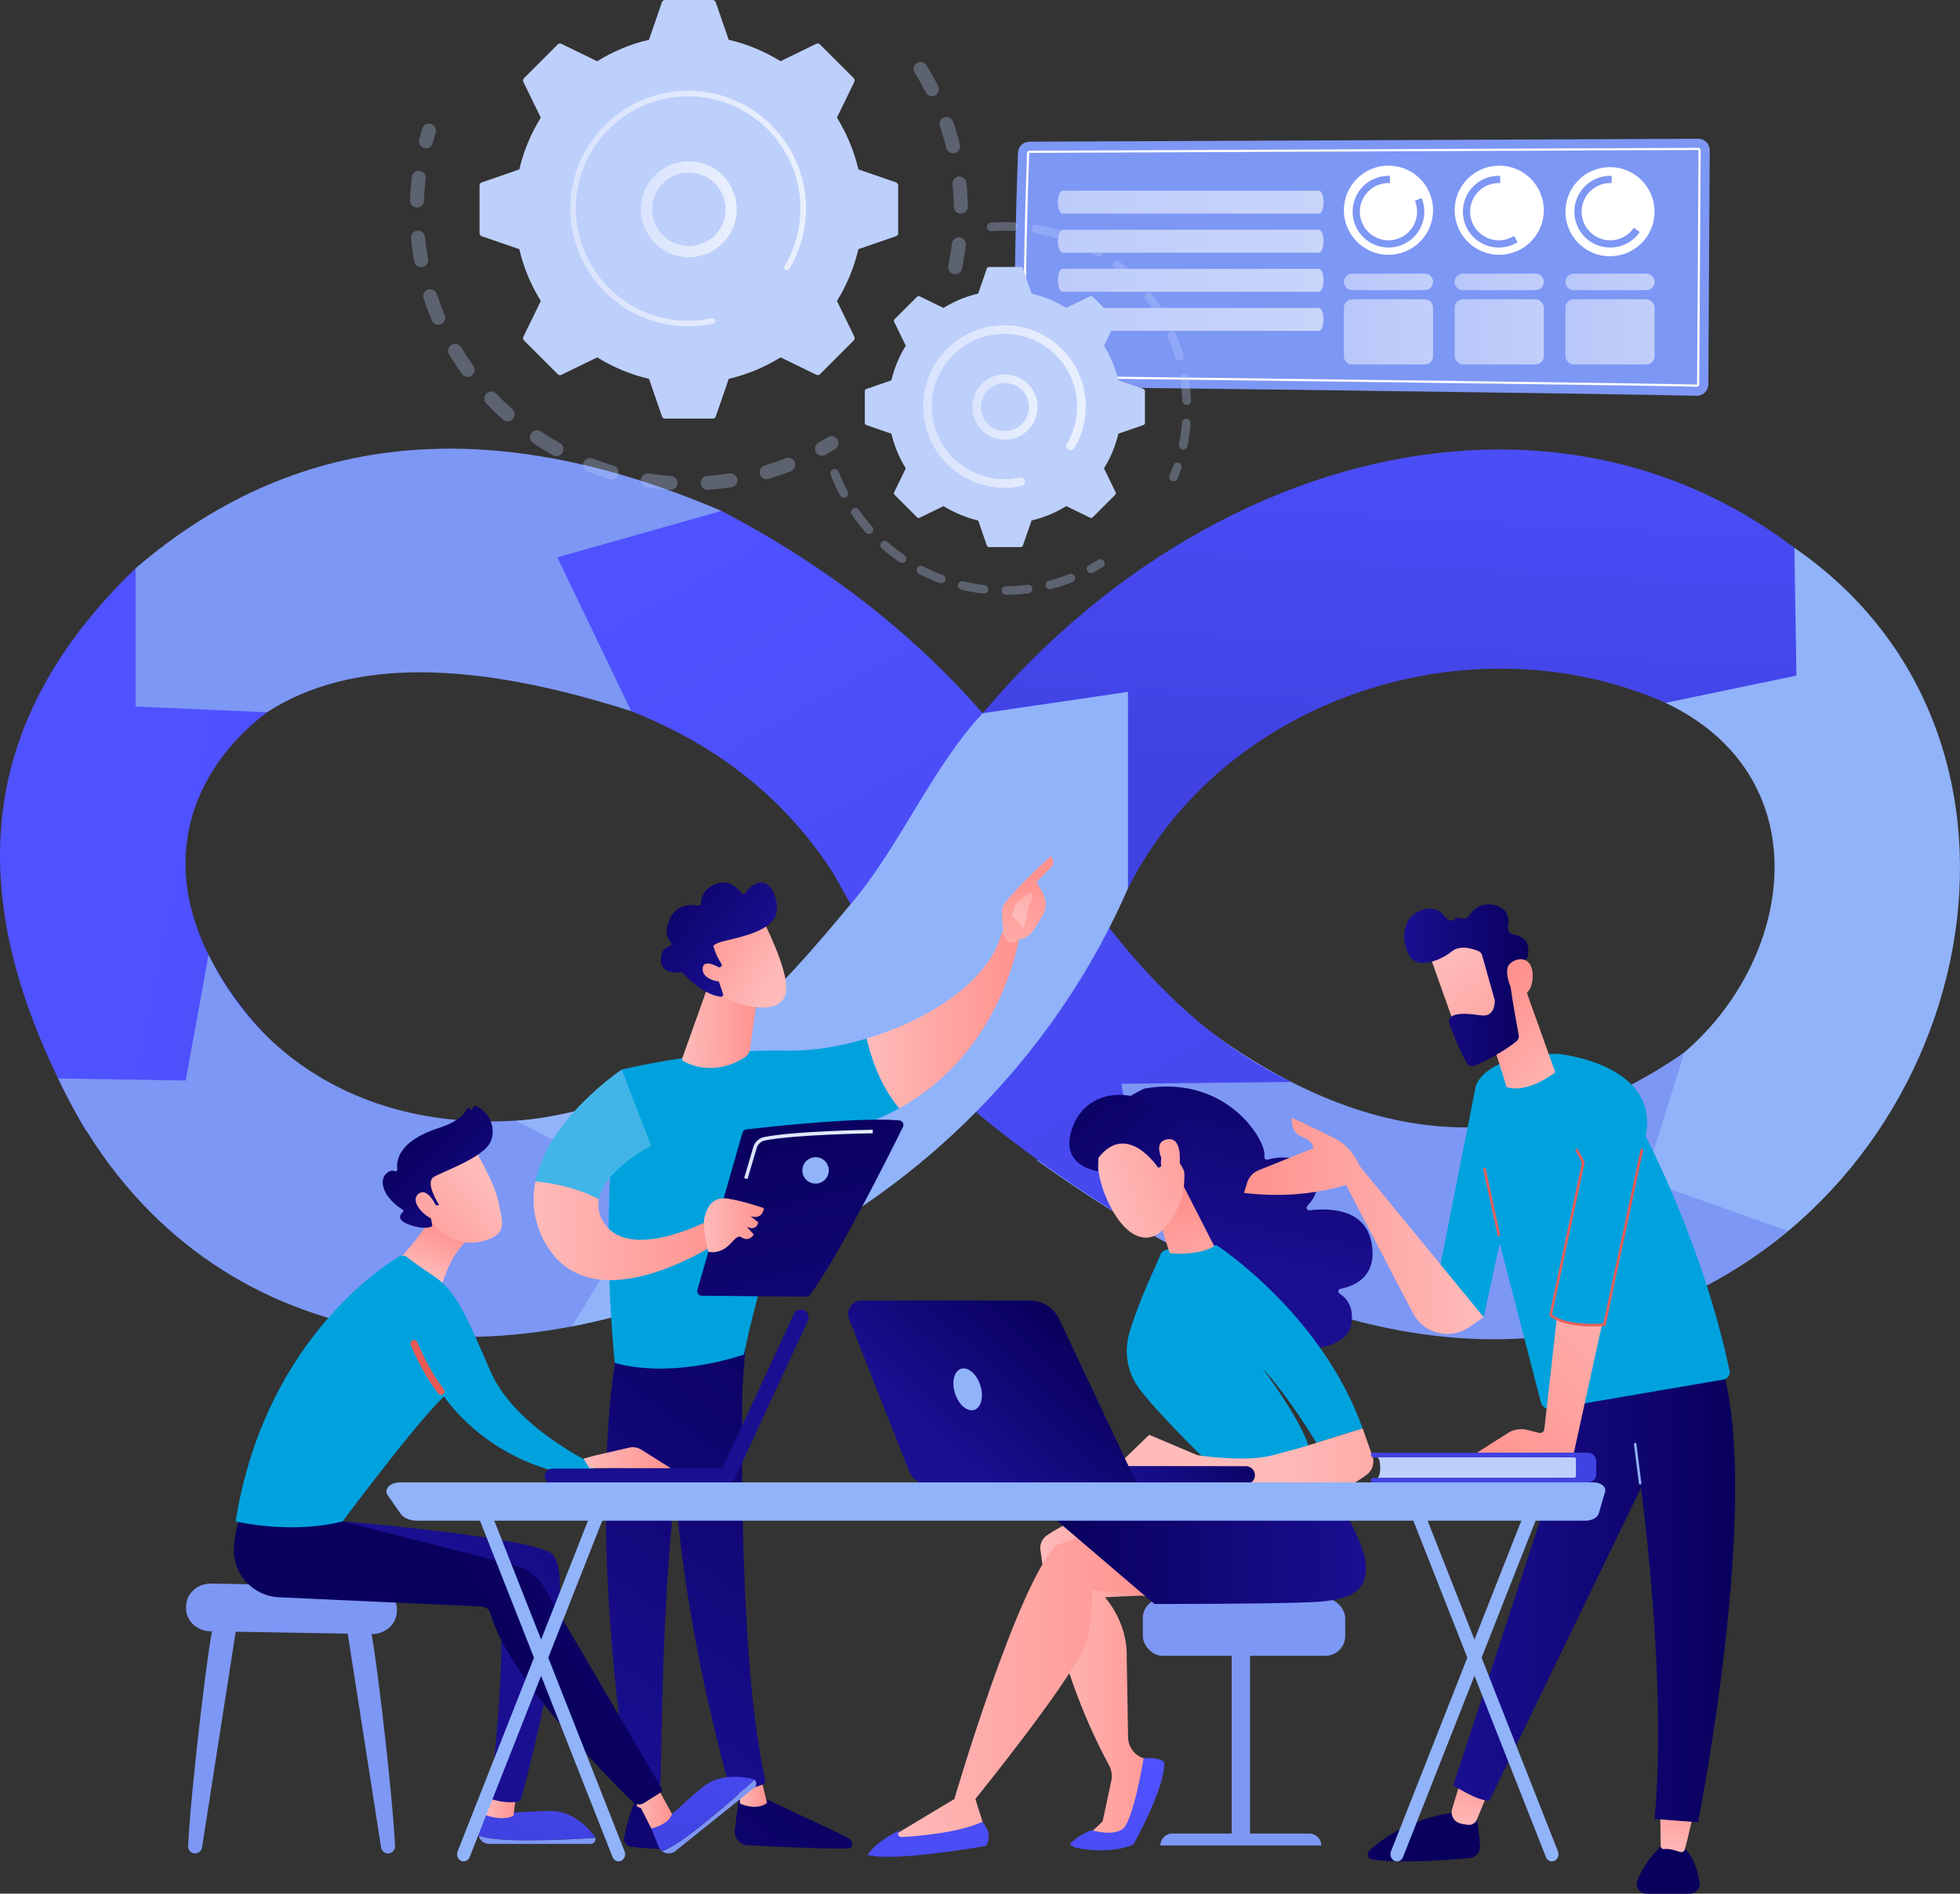 <?xml version="1.0" encoding="UTF-8"?>
<svg id="Layer_2" data-name="Layer 2" xmlns="http://www.w3.org/2000/svg" xmlns:xlink="http://www.w3.org/1999/xlink" viewBox="0 0 2770.45 2676.91">
  <rect x="0" y="0" width="2770.45" height="2676.91" fill="#333333" stroke="none"/>
  <defs>
    <style>
      .cls-1 {
        fill: url(#linear-gradient-6);
      }

      .cls-1, .cls-2, .cls-3, .cls-4, .cls-5, .cls-6, .cls-7, .cls-8, .cls-9, .cls-10, .cls-11, .cls-12, .cls-13, .cls-14, .cls-15, .cls-16, .cls-17, .cls-18, .cls-19, .cls-20, .cls-21, .cls-22, .cls-23, .cls-24, .cls-25, .cls-26, .cls-27, .cls-28, .cls-29, .cls-30, .cls-31, .cls-32, .cls-33, .cls-34, .cls-35, .cls-36, .cls-37, .cls-38, .cls-39, .cls-40, .cls-41, .cls-42, .cls-43, .cls-44, .cls-45, .cls-46, .cls-47, .cls-48, .cls-49, .cls-50, .cls-51, .cls-52, .cls-53, .cls-54, .cls-55, .cls-56, .cls-57, .cls-58, .cls-59, .cls-60, .cls-61, .cls-62, .cls-63, .cls-64, .cls-65, .cls-66, .cls-67, .cls-68, .cls-69, .cls-70, .cls-71, .cls-72, .cls-73, .cls-74, .cls-75, .cls-76, .cls-77, .cls-78, .cls-79, .cls-80, .cls-81 {
        stroke-width: 0px;
      }

      .cls-1, .cls-15, .cls-19, .cls-54 {
        opacity: .7;
      }

      .cls-2 {
        fill: url(#linear-gradient-38);
      }

      .cls-3 {
        fill: url(#linear-gradient-12);
      }

      .cls-4 {
        fill: url(#linear-gradient-17);
      }

      .cls-5 {
        fill: url(#linear-gradient-19);
      }

      .cls-6 {
        fill: url(#linear-gradient-33);
      }

      .cls-7 {
        fill: url(#linear-gradient);
      }

      .cls-8 {
        fill: url(#linear-gradient-62);
      }

      .cls-9 {
        fill: url(#linear-gradient-67);
      }

      .cls-10 {
        fill: url(#linear-gradient-57);
      }

      .cls-11 {
        fill: url(#linear-gradient-21);
      }

      .cls-12 {
        fill: #7d97f4;
      }

      .cls-13 {
        fill: #bdd0fb;
      }

      .cls-14 {
        fill: url(#linear-gradient-42);
      }

      .cls-15 {
        fill: url(#linear-gradient-7);
      }

      .cls-16 {
        fill: url(#linear-gradient-15);
      }

      .cls-17 {
        fill: url(#linear-gradient-11);
      }

      .cls-82 {
        opacity: .64;
      }

      .cls-18 {
        fill: url(#linear-gradient-73);
      }

      .cls-19 {
        fill: url(#linear-gradient-5);
      }

      .cls-20 {
        fill: url(#linear-gradient-31);
      }

      .cls-21 {
        fill: url(#linear-gradient-71);
      }

      .cls-22 {
        fill: url(#linear-gradient-58);
      }

      .cls-23 {
        fill: url(#linear-gradient-63);
      }

      .cls-24 {
        fill: url(#linear-gradient-34);
      }

      .cls-25 {
        fill: #42b5e8;
      }

      .cls-26 {
        fill: #00a2de;
      }

      .cls-27 {
        fill: url(#linear-gradient-41);
      }

      .cls-28 {
        fill: url(#linear-gradient-40);
      }

      .cls-29 {
        fill: url(#linear-gradient-66);
      }

      .cls-30 {
        fill: url(#linear-gradient-13);
      }

      .cls-31 {
        fill: url(#linear-gradient-23);
      }

      .cls-32 {
        fill: url(#linear-gradient-25);
      }

      .cls-33 {
        fill: url(#linear-gradient-43);
      }

      .cls-34 {
        fill: url(#linear-gradient-16);
      }

      .cls-35 {
        fill: url(#linear-gradient-22);
      }

      .cls-36 {
        fill: url(#linear-gradient-54);
      }

      .cls-37 {
        fill: url(#linear-gradient-55);
      }

      .cls-38 {
        fill: #fff;
      }

      .cls-39 {
        fill: url(#linear-gradient-35);
      }

      .cls-83 {
        opacity: .3;
      }

      .cls-40 {
        fill: url(#linear-gradient-50);
      }

      .cls-41 {
        fill: url(#linear-gradient-32);
      }

      .cls-42 {
        fill: url(#linear-gradient-60);
      }

      .cls-43 {
        fill: url(#linear-gradient-59);
      }

      .cls-44 {
        fill: url(#linear-gradient-20);
      }

      .cls-45 {
        fill: url(#linear-gradient-14);
      }

      .cls-46 {
        fill: url(#linear-gradient-2);
      }

      .cls-47 {
        fill: url(#linear-gradient-52);
      }

      .cls-48 {
        fill: url(#linear-gradient-45);
      }

      .cls-49 {
        fill: url(#linear-gradient-39);
      }

      .cls-50 {
        fill: url(#linear-gradient-3);
      }

      .cls-51 {
        fill: url(#linear-gradient-69);
      }

      .cls-52 {
        fill: url(#linear-gradient-9);
      }

      .cls-53 {
        fill: url(#linear-gradient-27);
      }

      .cls-54 {
        fill: url(#linear-gradient-4);
      }

      .cls-55 {
        fill: url(#linear-gradient-53);
      }

      .cls-56 {
        fill: url(#linear-gradient-65);
      }

      .cls-57 {
        fill: url(#linear-gradient-36);
      }

      .cls-58 {
        fill: url(#linear-gradient-48);
      }

      .cls-59 {
        fill: url(#linear-gradient-49);
      }

      .cls-60 {
        fill: url(#linear-gradient-8);
      }

      .cls-61 {
        fill: url(#linear-gradient-47);
      }

      .cls-62 {
        fill: url(#linear-gradient-24);
      }

      .cls-63 {
        fill: url(#linear-gradient-26);
      }

      .cls-64 {
        fill: url(#linear-gradient-61);
      }

      .cls-65 {
        fill: url(#linear-gradient-18);
      }

      .cls-66 {
        fill: url(#linear-gradient-51);
      }

      .cls-67 {
        fill: url(#linear-gradient-30);
      }

      .cls-68 {
        fill: url(#linear-gradient-44);
      }

      .cls-69 {
        fill: url(#linear-gradient-68);
      }

      .cls-70 {
        fill: url(#linear-gradient-72);
      }

      .cls-71 {
        fill: url(#linear-gradient-29);
      }

      .cls-72 {
        fill: url(#linear-gradient-46);
      }

      .cls-73 {
        fill: url(#linear-gradient-64);
      }

      .cls-74 {
        fill: #91b3fa;
      }

      .cls-75 {
        fill: url(#linear-gradient-28);
      }

      .cls-76 {
        fill: url(#linear-gradient-56);
      }

      .cls-77 {
        fill: url(#linear-gradient-10);
      }

      .cls-78 {
        fill: url(#linear-gradient-70);
      }

      .cls-79 {
        fill: url(#linear-gradient-74);
      }

      .cls-80 {
        fill: url(#linear-gradient-37);
      }

      .cls-81 {
        fill: url(#linear-gradient-75);
      }
    </style>
    <linearGradient id="linear-gradient" x1="240.84" y1="1218.74" x2="750.97" y2="1326.77" gradientUnits="userSpaceOnUse">
      <stop offset="0" stop-color="#4f52ff"/>
      <stop offset="1" stop-color="#4042e2"/>
    </linearGradient>
    <linearGradient id="linear-gradient-2" x1="2065.28" y1="464.02" x2="2029.43" y2="1100.25" xlink:href="#linear-gradient"/>
    <linearGradient id="linear-gradient-3" x1="1047.99" y1="721.99" x2="1954.22" y2="2312.38" xlink:href="#linear-gradient"/>
    <linearGradient id="linear-gradient-4" x1="1495.36" y1="285.75" x2="1870.85" y2="285.75" gradientUnits="userSpaceOnUse">
      <stop offset="0" stop-color="#dae3fe"/>
      <stop offset="1" stop-color="#e9effd"/>
    </linearGradient>
    <linearGradient id="linear-gradient-5" y1="340.99" y2="340.99" xlink:href="#linear-gradient-4"/>
    <linearGradient id="linear-gradient-6" y1="396.23" y2="396.23" xlink:href="#linear-gradient-4"/>
    <linearGradient id="linear-gradient-7" y1="451.47" y2="451.47" xlink:href="#linear-gradient-4"/>
    <linearGradient id="linear-gradient-8" x1="1899.6" y1="398.51" x2="2025.6" y2="398.51" xlink:href="#linear-gradient-4"/>
    <linearGradient id="linear-gradient-9" x1="2056.17" y1="398.51" x2="2182.16" y2="398.51" xlink:href="#linear-gradient-4"/>
    <linearGradient id="linear-gradient-10" x1="2212.73" y1="398.51" x2="2338.72" y2="398.51" xlink:href="#linear-gradient-4"/>
    <linearGradient id="linear-gradient-11" x1="1899.6" y1="469.17" x2="2025.6" y2="469.17" xlink:href="#linear-gradient-4"/>
    <linearGradient id="linear-gradient-12" x1="2056.17" y1="469.17" x2="2182.16" y2="469.17" xlink:href="#linear-gradient-4"/>
    <linearGradient id="linear-gradient-13" x1="2212.73" y1="469.17" x2="2338.72" y2="469.17" xlink:href="#linear-gradient-4"/>
    <linearGradient id="linear-gradient-14" x1="6198.96" y1="2496.1" x2="5726.94" y2="3009.53" gradientTransform="translate(-4979.23 -59.01) rotate(.54)" gradientUnits="userSpaceOnUse">
      <stop offset="0" stop-color="#09005d"/>
      <stop offset="1" stop-color="#1a0f91"/>
    </linearGradient>
    <linearGradient id="linear-gradient-15" x1="6045.75" y1="2534.23" x2="6087.67" y2="2534.23" gradientTransform="translate(-4979.23 -59.01) rotate(.54)" gradientUnits="userSpaceOnUse">
      <stop offset="0" stop-color="#febbba"/>
      <stop offset="1" stop-color="#ff928e"/>
    </linearGradient>
    <linearGradient id="linear-gradient-16" x1="6236.15" y1="1915.43" x2="5834.48" y2="2459.85" xlink:href="#linear-gradient-14"/>
    <linearGradient id="linear-gradient-17" x1="6093.07" y1="2398.73" x2="5621.03" y2="2912.18" xlink:href="#linear-gradient-14"/>
    <linearGradient id="linear-gradient-18" x1="5894.64" y1="2532.07" x2="5930.84" y2="2532.07" xlink:href="#linear-gradient-15"/>
    <linearGradient id="linear-gradient-19" x1="6164.56" y1="1862.61" x2="5762.89" y2="2407.02" xlink:href="#linear-gradient-14"/>
    <linearGradient id="linear-gradient-20" x1="6218.33" y1="1440.37" x2="6432.54" y2="1440.37" xlink:href="#linear-gradient-15"/>
    <linearGradient id="linear-gradient-21" x1="1430.79" y1="1398.34" x2="1455.31" y2="1235.62" gradientTransform="matrix(1,0,0,1,0,0)" xlink:href="#linear-gradient-15"/>
    <linearGradient id="linear-gradient-22" x1="6431.51" y1="1295.55" x2="6491.49" y2="1203.34" xlink:href="#linear-gradient-15"/>
    <linearGradient id="linear-gradient-23" x1="5749.59" y1="1743.77" x2="6020.67" y2="1743.77" xlink:href="#linear-gradient-15"/>
    <linearGradient id="linear-gradient-24" x1="5957.75" y1="1453.97" x2="6064.93" y2="1453.97" xlink:href="#linear-gradient-15"/>
    <linearGradient id="linear-gradient-25" x1="-1227.91" y1="2447.3" x2="-1267.96" y2="2315.2" gradientTransform="translate(409.49 -1265.41) rotate(-41.21)" xlink:href="#linear-gradient-15"/>
    <linearGradient id="linear-gradient-26" x1="-1264.04" y1="2217.13" x2="-1230.53" y2="2408.22" gradientTransform="translate(409.49 -1265.41) rotate(-41.21)" xlink:href="#linear-gradient-14"/>
    <linearGradient id="linear-gradient-27" x1="-1268.85" y1="2446.68" x2="-1304.88" y2="2327.83" gradientTransform="translate(409.49 -1265.41) rotate(-41.21)" xlink:href="#linear-gradient-15"/>
    <linearGradient id="linear-gradient-28" x1="5803.22" y1="1567.13" x2="5952.8" y2="2190.39" gradientTransform="translate(-4705.66)" xlink:href="#linear-gradient-14"/>
    <linearGradient id="linear-gradient-29" x1="5700.72" y1="1732.01" x2="5785.47" y2="1732.01" gradientTransform="translate(-4705.66)" xlink:href="#linear-gradient-15"/>
    <linearGradient id="linear-gradient-30" x1="1051.87" y1="1631.9" x2="1233.73" y2="1631.9" xlink:href="#linear-gradient-4"/>
    <linearGradient id="linear-gradient-31" x1="803.85" y1="2282.97" x2="758.71" y2="2594.86" xlink:href="#linear-gradient"/>
    <linearGradient id="linear-gradient-32" x1="684.81" y1="2550.87" x2="729.51" y2="2550.87" gradientTransform="matrix(1,0,0,1,0,0)" xlink:href="#linear-gradient-15"/>
    <linearGradient id="linear-gradient-33" x1="1027.45" y1="2315.33" x2="982.3" y2="2627.22" xlink:href="#linear-gradient"/>
    <linearGradient id="linear-gradient-34" x1="1194.23" y1="1915.82" x2="692.71" y2="2286.94" gradientTransform="matrix(1,0,0,1,0,0)" xlink:href="#linear-gradient-14"/>
    <linearGradient id="linear-gradient-35" x1="896.54" y1="2554.63" x2="949.91" y2="2554.63" gradientTransform="matrix(1,0,0,1,0,0)" xlink:href="#linear-gradient-15"/>
    <linearGradient id="linear-gradient-36" x1="697.02" y1="2299.18" x2="1332.3" y2="1861.16" gradientTransform="matrix(1,0,0,1,0,0)" xlink:href="#linear-gradient-14"/>
    <linearGradient id="linear-gradient-37" x1="600.09" y1="1802.58" x2="626.41" y2="1736.23" gradientTransform="matrix(1,0,0,1,0,0)" xlink:href="#linear-gradient-15"/>
    <linearGradient id="linear-gradient-38" x1="623.43" y1="1310.58" x2="598.35" y2="2128.05" gradientUnits="userSpaceOnUse">
      <stop offset="0" stop-color="#e1473d"/>
      <stop offset="1" stop-color="#e9605a"/>
    </linearGradient>
    <linearGradient id="linear-gradient-39" x1="824.89" y1="2060.62" x2="948.16" y2="2060.62" gradientTransform="matrix(1,0,0,1,0,0)" xlink:href="#linear-gradient-15"/>
    <linearGradient id="linear-gradient-40" x1="2552.39" y1="2146.96" x2="2420.28" y2="2248.05" gradientTransform="translate(-2130.4 -127.52) rotate(-7.5)" xlink:href="#linear-gradient-15"/>
    <linearGradient id="linear-gradient-41" x1="2459.58" y1="2067.17" x2="2579.2" y2="2221.19" gradientTransform="translate(-2130.4 -127.52) rotate(-7.5)" xlink:href="#linear-gradient-14"/>
    <linearGradient id="linear-gradient-42" x1="2536" y1="2125.55" x2="2403.89" y2="2226.63" gradientTransform="translate(-2130.4 -127.52) rotate(-7.5)" xlink:href="#linear-gradient-15"/>
    <linearGradient id="linear-gradient-43" x1="15104.24" y1="-17839.03" x2="14774.55" y2="-17520.28" gradientTransform="translate(-5850.1 -388.44) rotate(-177.17) scale(1.39 -1.39)" xlink:href="#linear-gradient-14"/>
    <linearGradient id="linear-gradient-44" x1="12053.75" y1="-18010.3" x2="11724.07" y2="-17691.57" gradientTransform="translate(7927.73 -6965.51) rotate(-62.23) scale(1.39 -1.39)" xlink:href="#linear-gradient-14"/>
    <linearGradient id="linear-gradient-45" x1="1470.42" y1="2365.63" x2="1655.13" y2="2365.63" gradientTransform="matrix(1,0,0,1,0,0)" xlink:href="#linear-gradient-15"/>
    <linearGradient id="linear-gradient-46" x1="1583.44" y1="2485.99" x2="1556.27" y2="2902.56" xlink:href="#linear-gradient"/>
    <linearGradient id="linear-gradient-47" x1="1253.54" y1="2378.25" x2="1643.32" y2="2378.25" gradientTransform="matrix(1,0,0,1,0,0)" xlink:href="#linear-gradient-15"/>
    <linearGradient id="linear-gradient-48" x1="1494.05" y1="2174.91" x2="1930.71" y2="2174.91" gradientTransform="matrix(1,0,0,1,0,0)" xlink:href="#linear-gradient-14"/>
    <linearGradient id="linear-gradient-49" x1="1321.27" y1="2468.89" x2="1294.1" y2="2885.47" xlink:href="#linear-gradient"/>
    <linearGradient id="linear-gradient-50" x1="1801.63" y1="1445.58" x2="1737.33" y2="1783.37" gradientTransform="matrix(1,0,0,1,0,0)" xlink:href="#linear-gradient-14"/>
    <linearGradient id="linear-gradient-51" x1="1695.23" y1="1868.2" x2="1668.92" y2="1699.37" gradientTransform="matrix(1,0,0,1,0,0)" xlink:href="#linear-gradient-15"/>
    <linearGradient id="linear-gradient-52" x1="-953.69" y1="5457.56" x2="-781.47" y2="5574.54" gradientTransform="translate(-2220.19 -2368.12) rotate(-52.83)" xlink:href="#linear-gradient-15"/>
    <linearGradient id="linear-gradient-53" x1="-838.81" y1="5317.64" x2="-903.11" y2="5655.44" gradientTransform="translate(-2220.19 -2368.12) rotate(-52.83)" xlink:href="#linear-gradient-14"/>
    <linearGradient id="linear-gradient-54" x1="-943.37" y1="5442.36" x2="-771.15" y2="5559.34" gradientTransform="translate(-2220.19 -2368.12) rotate(-52.83)" xlink:href="#linear-gradient-15"/>
    <linearGradient id="linear-gradient-55" x1="1803.27" y1="2059.89" x2="2169.42" y2="2059.89" gradientTransform="matrix(1,0,0,1,0,0)" xlink:href="#linear-gradient-15"/>
    <linearGradient id="linear-gradient-56" x1="1718.73" y1="2188.63" x2="1488.23" y2="2251.8" gradientTransform="translate(-14.56 -78.91) rotate(-2.83)" xlink:href="#linear-gradient-14"/>
    <linearGradient id="linear-gradient-57" x1="1498.26" y1="1873.29" x2="1334.71" y2="2046.14" gradientTransform="matrix(1,0,0,1,0,0)" xlink:href="#linear-gradient-14"/>
    <linearGradient id="linear-gradient-58" x1="-9669.01" y1="2875.31" x2="-9666.59" y2="3131.3" gradientTransform="translate(-7658.83) rotate(-180) scale(1 -1)" xlink:href="#linear-gradient-14"/>
    <linearGradient id="linear-gradient-59" x1="-9730.71" y1="2589.44" x2="-9743.99" y2="2485.6" gradientTransform="translate(-7658.83) rotate(-180) scale(1 -1)" xlink:href="#linear-gradient-15"/>
    <linearGradient id="linear-gradient-60" x1="-10014.86" y1="2878.58" x2="-10012.44" y2="3134.56" gradientTransform="translate(-7658.83) rotate(-180) scale(1 -1)" xlink:href="#linear-gradient-14"/>
    <linearGradient id="linear-gradient-61" x1="-10021.01" y1="2625.03" x2="-10033.96" y2="2523.84" gradientTransform="translate(-7658.83) rotate(-180) scale(1 -1)" xlink:href="#linear-gradient-15"/>
    <linearGradient id="linear-gradient-62" x1="-10111.46" y1="2240.52" x2="-9713.07" y2="2240.52" gradientTransform="translate(-7658.83) rotate(-180) scale(1 -1)" xlink:href="#linear-gradient-14"/>
    <linearGradient id="linear-gradient-63" x1="2617.41" y1="1083.96" x2="2072.41" y2="1742.65" xlink:href="#linear-gradient-38"/>
    <linearGradient id="linear-gradient-64" x1="2384.42" y1="1776.55" x2="2088.53" y2="2092.51" gradientTransform="matrix(1,0,0,1,0,0)" xlink:href="#linear-gradient-15"/>
    <linearGradient id="linear-gradient-65" x1="-9756.02" y1="1733.02" x2="-9417.25" y2="1733.02" gradientTransform="translate(-7658.83) rotate(-180) scale(1 -1)" xlink:href="#linear-gradient-15"/>
    <linearGradient id="linear-gradient-66" x1="-9877.98" y1="1543.01" x2="-9760.08" y2="1422.05" gradientTransform="translate(-7658.83) rotate(-180) scale(1 -1)" xlink:href="#linear-gradient-15"/>
    <linearGradient id="linear-gradient-67" x1="-9707" y1="1345.84" x2="-9853.99" y2="1540.3" gradientTransform="translate(-7658.83) rotate(-180) scale(1 -1)" xlink:href="#linear-gradient-15"/>
    <linearGradient id="linear-gradient-68" x1="-9819.26" y1="1392.75" x2="-9643.67" y2="1392.75" gradientTransform="translate(-7658.83) rotate(-180) scale(1 -1)" xlink:href="#linear-gradient-14"/>
    <linearGradient id="linear-gradient-69" x1="-9922.28" y1="1499.84" x2="-9804.38" y2="1378.88" gradientTransform="translate(-7658.83) rotate(-180) scale(1 -1)" xlink:href="#linear-gradient-15"/>
    <linearGradient id="linear-gradient-70" x1="2725.09" y1="1173.06" x2="2180.08" y2="1831.74" xlink:href="#linear-gradient-38"/>
    <linearGradient id="linear-gradient-71" x1="-3063.86" y1="-14199.88" x2="-3309.68" y2="-13601.94" gradientTransform="translate(-7658.83) rotate(-180) scale(1 -1)" xlink:href="#linear-gradient"/>
    <linearGradient id="linear-gradient-72" x1="905.95" y1="295.85" x2="1041.43" y2="295.85" xlink:href="#linear-gradient-4"/>
    <linearGradient id="linear-gradient-73" x1="806.22" y1="294.77" x2="1139.31" y2="294.77" xlink:href="#linear-gradient-4"/>
    <linearGradient id="linear-gradient-74" x1="1374.25" y1="575.37" x2="1466.55" y2="575.37" xlink:href="#linear-gradient-4"/>
    <linearGradient id="linear-gradient-75" x1="1304.89" y1="574.63" x2="1534.69" y2="574.63" xlink:href="#linear-gradient-4"/>
  </defs>
  <g id="Illustration">
    <g>
      <g>
        <path class="cls-7" d="m191.6,803.41l185.86,203.44c-116.3,87.73-189.25,259.87,5.43,464.58l-261.73,126.86C-62.27,1277.07-36.34,1023.24,191.6,803.41Z"/>
        <path class="cls-12" d="m82.13,1524.5l180.32,2.9,32.38-177.59c99.04,203.42,333.09,288.43,600.9,201.66l135.23,251.39c-386.52,176.21-777.77,85.78-948.83-278.35Z"/>
        <path class="cls-46" d="m1594.36,1255.76c146.17-288.92,531.96-395.49,809.39-237.28l281.2-93.08c-328.44-438.14-925.24-355.01-1295.99,82.82l205.4,247.54Z"/>
        <path class="cls-74" d="m2243.07,1561.59l119.31,278.71c435.34-181.33,567.07-795.33,174.02-1065.85l2.86,180.59-184.98,38.49c272.43,129.23,151.03,495.5-111.22,568.06Z"/>
        <path class="cls-12" d="m1465.98,1640.45c412.44,296.62,773.32,335.3,1061.08,99.59l-202.53-71.97,56.37-180.39c-252.54,175.27-487.24,118.24-712.54-61.22l-202.39,213.98Z"/>
        <path class="cls-12" d="m191.6,803.41v195.39s185.86,8.05,185.86,8.05c120.52-78.18,295.03-71.87,514.72-1.57l127.66-283.03c-333.82-142.96-607.49-108.82-828.24,81.16Z"/>
        <path class="cls-50" d="m892.19,1005.28l-104.41-217.49,232.07-65.54c150.75,78.63,272.16,174.93,369.12,285.96,106.73,235.05,253.2,435.65,436.39,521.27l-240.41,2.53,37.02,209.71c-94.2-56.41-185.1-119.73-265.08-188.76l-180.53-320.98c-62.95-95.6-150.77-173.45-284.15-226.71Z"/>
        <path class="cls-74" d="m1388.96,1008.22c-70.62,75.51-116.85,186.83-183.21,265.93-105.84,126.16-237.83,289.16-476.01,310.37l194.45,100.61-115.76,189.82c388.43-77.2,660.21-330.57,785.93-619.18v-277.76l-205.4,30.23Z"/>
      </g>
      <g>
        <path class="cls-12" d="m1454.91,200.29l945.44-4.13c9.04-.08,16.4,7.25,16.35,16.3l-2.02,330.93c-.05,9.1-7.57,16.38-16.67,16.1-83.37-2.49-937.84-13.45-954.18-12.77-16.15.68-7.37-260.66-4.96-330.79.3-8.67,7.37-15.56,16.05-15.64Z"/>
        <path class="cls-38" d="m2398.5,546.68h-.11c-53.28-1.59-563.88-7.97-809.27-11.03-71.75-.9-122.68-1.53-136.26-1.72l-1.27-.02-.22-1.25c-5.8-32.72-5.7-142.09.29-316.31.06-1.82,1.54-3.25,3.36-3.27l945.44-4.13c.93,0,1.79.36,2.43,1,.65.65.99,1.48.99,2.41l-2.02,330.93c-.01,1.86-1.52,3.38-3.37,3.38Zm-944.32-15.8c15.27.21,65.31.83,134.98,1.7,245.39,3.06,756.02,9.44,809.32,11.03h.09c.09,0,.23-.15.23-.33l2.02-330.93-.35-1.86v1.53s-945.43,4.13-945.43,4.13c-.17,0-.31.13-.32.31-5.91,171.84-6.09,280.43-.55,314.42Z"/>
        <path class="cls-54" d="m1495.36,285.75h0c0,8.95,2.99,16.2,6.67,16.2h362.15c3.68,0,6.67-7.25,6.67-16.2h0c0-8.95-2.99-16.2-6.67-16.2h-362.15c-3.68,0-6.67,7.25-6.67,16.2Z"/>
        <path class="cls-19" d="m1495.36,340.99h0c0,8.95,2.99,16.2,6.67,16.2h362.15c3.68,0,6.67-7.25,6.67-16.2h0c0-8.95-2.99-16.2-6.67-16.2h-362.15c-3.68,0-6.67,7.25-6.67,16.2Z"/>
        <path class="cls-1" d="m1495.36,396.23h0c0,8.95,2.99,16.2,6.67,16.2h362.15c3.68,0,6.67-7.25,6.67-16.2h0c0-8.95-2.99-16.2-6.67-16.2h-362.15c-3.68,0-6.67,7.25-6.67,16.2Z"/>
        <path class="cls-15" d="m1495.36,451.47h0c0,8.95,2.99,16.2,6.67,16.2h362.15c3.68,0,6.67-7.25,6.67-16.2h0c0-8.95-2.99-16.2-6.67-16.2h-362.15c-3.68,0-6.67,7.25-6.67,16.2Z"/>
        <g>
          <circle class="cls-38" cx="1962.6" cy="297.17" r="63"/>
          <circle class="cls-38" cx="2119.16" cy="297.17" r="63"/>
          <circle class="cls-38" cx="2275.73" cy="299.23" r="63"/>
          <g>
            <path class="cls-12" d="m2000.03,283.85c1.95,4.74,3.03,9.93,3.03,15.38,0,22.35-18.12,40.46-40.46,40.46s-40.46-18.12-40.46-40.46,18.12-40.46,40.46-40.46c.68,0,1.36.02,2.04.05v-10.26c-.68-.03-1.36-.04-2.04-.04-28.01,0-50.71,22.71-50.71,50.71s22.71,50.71,50.71,50.71,50.71-22.71,50.71-50.71c0-6.9-1.38-13.47-3.87-19.46l-9.41,4.09Z"/>
            <path class="cls-12" d="m2140.04,333.46c-6.24,3.94-13.63,6.23-21.56,6.23-22.35,0-40.46-18.12-40.46-40.46s18.12-40.46,40.46-40.46c.68,0,1.36.02,2.04.05v-10.26c-.68-.03-1.36-.04-2.04-.04-28.01,0-50.71,22.71-50.71,50.71s22.71,50.71,50.71,50.71c9.78,0,18.9-2.77,26.65-7.56l-5.09-8.92Z"/>
            <path class="cls-12" d="m2309.5,321.98c-7.28,10.69-19.55,17.71-33.46,17.71-22.35,0-40.46-18.12-40.46-40.46s18.12-40.46,40.46-40.46c.68,0,1.36.02,2.04.05v-10.26c-.68-.03-1.36-.04-2.04-.04-28.01,0-50.71,22.71-50.71,50.71s22.71,50.71,50.71,50.71c17.33,0,32.62-8.69,41.77-21.95l-8.31-6.01Z"/>
          </g>
          <g class="cls-82">
            <path class="cls-60" d="m2013.93,386.85h-102.66c-6.44,0-11.67,5.22-11.67,11.67s5.22,11.67,11.67,11.67h102.66c6.44,0,11.67-5.22,11.67-11.67s-5.22-11.67-11.67-11.67Z"/>
            <path class="cls-52" d="m2170.49,386.85h-102.66c-6.44,0-11.67,5.22-11.67,11.67s5.22,11.67,11.67,11.67h102.66c6.44,0,11.67-5.22,11.67-11.67s-5.22-11.67-11.67-11.67Z"/>
            <path class="cls-77" d="m2224.4,410.18h102.66c6.44,0,11.67-5.22,11.67-11.67s-5.22-11.67-11.67-11.67h-102.66c-6.44,0-11.67,5.22-11.67,11.67s5.22,11.67,11.67,11.67Z"/>
            <path class="cls-17" d="m1911.27,423.14h102.66c6.44,0,11.67,5.23,11.67,11.67v68.71c0,6.44-5.23,11.67-11.67,11.67h-102.66c-6.44,0-11.67-5.23-11.67-11.67v-68.71c0-6.44,5.23-11.67,11.67-11.67Z"/>
            <rect class="cls-3" x="2056.17" y="423.14" width="125.99" height="92.04" rx="11.67" ry="11.67"/>
            <rect class="cls-30" x="2212.73" y="423.14" width="125.99" height="92.04" rx="11.67" ry="11.67"/>
          </g>
        </g>
      </g>
      <g>
        <g>
          <path class="cls-45" d="m1046.44,2532.8s-5.15,27.63-7.81,55c-1.04,10.7,7.13,20.07,17.86,20.62,36.47,1.87,114.48,5.57,142.49,4.58,4.21-.15,7-4.43,5.48-8.36h0c-1.27-3.29-3.77-5.97-6.96-7.48l-128.34-60.47-22.73-3.9Z"/>
          <path class="cls-16" d="m1042.59,2516.5l3.61,33.14s22.48,10.73,38.01-.96l-9-36.98-32.63,4.8Z"/>
          <path class="cls-34" d="m1051.48,1894.19c-1.78,8.63-13.22,431.3,30.16,621.18.71,3.1-.89,6.27-3.84,7.44-6.96,2.77-20.58,6.74-36.87,7.13-5.04.12-9.53-3.2-10.91-8.05-12.5-44.08-72.29-264.89-78.36-475.34-6.78-235.16.08-8,.08-8l6.68-145.26,93.07.91Z"/>
          <path class="cls-4" d="m898.02,2545.83s-7.91,13.9-15.8,50.95c-1.42,6.69,3.2,13.15,10,13.89,12.04,1.3,30.57,3,45.42,3.04,6.85.02,12.25-5.89,11.49-12.7-1.52-13.57-6.43-35.85-22.1-53.33l-29.01-1.85Z"/>
          <path class="cls-65" d="m891.59,2503.18l8.7,50.15s9.01,6.84,27.01,2.11l-3.87-53.9-31.84,1.64Z"/>
          <path class="cls-5" d="m872.5,1905.45c-39.09,222.69,2.76,551.34,17.31,615.73.89,3.94,4.04,6.99,8.02,7.68,6.76,1.19,17.9,2.21,28.92-.88,3.8-1.06,6.49-4.45,6.68-8.39,2.53-51.92,1.91-370.8,37.55-496.48,1.81-6.37,5.76-11.9,11.19-15.69l67.29-46.88,5.86-76.76-182.82,21.65Z"/>
          <g>
            <path class="cls-26" d="m1112.03,1485.08c-110.74-2.89-233.24,26.86-233.24,26.86-34.85,192.32-9.73,414.77-9.73,414.77,85.53,23.3,182.6-12.01,182.6-12.01,15.02-80.38,83.67-306.35,83.67-306.35,54.18-6.2,98.91-21.39,135.81-41.68-27.69-32.73-40.5-74.15-46-98.62-39.28,11.8-78.96,17.92-113.12,17.03Z"/>
            <path class="cls-44" d="m1440.73,1325.06c-10.75-13.25-24.58-7.16-24.58-7.16-16.96,68.69-102.95,123.7-191.01,150.15,5.5,24.47,18.31,65.9,46,98.62,146.49-80.54,169.59-241.61,169.59-241.61Z"/>
          </g>
          <g>
            <path class="cls-11" d="m1438.06,1328.38c1.1,3.63-12.13,9.02-19.75-5.86-.2-7.1-4.23-37.53.07-43.27,22.87-30.56,67.01-68.73,67.01-68.73,7.33,7.37,1.17,14.48,1.17,14.48l-21.45,21.92c4.37,8.07,9.72,14.89,12.16,24.63,1.85,7.37.6,15.22-3.18,21.87-3.79,6.68-8.96,15.36-13.83,22.15-9.22,12.84-22.2,12.82-22.2,12.82Z"/>
            <path class="cls-35" d="m1455.68,1261.18l-19.51,16.22-6.23,16.27,17.07,19.3s6.11-32.35,10.49-39.32c4.38-6.97,2.17-10.38-1.82-12.47Z"/>
          </g>
          <path class="cls-25" d="m920.25,1619.59l-41.46-107.65s-104.12,69.3-121.99,158.26c19.53,1.63,55.05,7.05,89.7,24.96,8.05-42.01,73.74-75.58,73.74-75.58Z"/>
          <path class="cls-31" d="m1009.69,1721.36s-116.78,64.53-155.43,8.11c-8.03-11.72-9.86-23.3-7.75-34.31-34.65-17.91-70.17-23.34-89.7-24.96-5.39,26.82-2.95,55.42,12.57,84.45,67.45,126.23,255.42-4.5,255.42-4.5l-15.1-28.78Z"/>
          <path class="cls-62" d="m1000.7,1394.09l-36.21,101.58c-.6,1.68.08,3.56,1.63,4.44,9.56,5.4,44.02,21.08,85.98-4.96,4.37-2.71,7.37-7.18,8.08-12.27l12.25-88.1-71.73-.68Z"/>
          <g>
            <path class="cls-32" d="m1078.28,1300.45s38,73.21,32.76,102.59c-5.24,29.38-53.18,26.81-94.83,2.51l-28.51-78.93,90.59-26.17Z"/>
            <path class="cls-63" d="m1018.43,1366.94c1.71-.74,2.36-2.82,1.35-4.38-3.06-4.77-8.77-14.48-10.55-22.96,0,0-6.91-4.52,17.8-10.19,24.72-5.67,61.59-14.48,69.52-35.4,7.73-20.4-11.58-72.06-43.57-31.35-1.22,1.55-3.57,1.56-4.76-.01-5.11-6.79-18.6-20.91-37.58-12.61-17.77,7.77-19.88,20.71-19.7,27.25.05,1.92-1.68,3.4-3.57,3.02-8.93-1.79-30.38-3.46-40.61,18.46-8.42,18.06-3.16,28.38,1.68,33.44,1.57,1.64.85,4.31-1.33,4.96-5.9,1.74-13.53,6.66-12.91,20.44.87,19.05,22.17,17.58,28.24,16.77.99-.13,1.99.22,2.66.97,5.14,5.8,28.32,30.44,53.64,33.63,2.19.28,3.91-1.87,3.21-3.97l-10.66-31.98c-.5-1.49.23-3.1,1.67-3.72l5.46-2.36Z"/>
            <path class="cls-53" d="m1022.79,1371.51s-27.37-19.17-29.54-3.27c-2.16,15.9,24.59,23.3,37.94,17.49l-8.4-14.22Z"/>
          </g>
          <g>
            <g>
              <path class="cls-75" d="m985.82,1823.35l63.61-222.15c.72-2.52,2.87-4.36,5.48-4.66,11.53-1.34,44.92-5.12,83.48-8.38,46.45-3.93,100.38-7.11,132.62-4.4,4.58.38,7.35,5.23,5.31,9.35-18.33,37.08-93.72,187.92-131.48,237.33-1.25,1.64-3.19,2.59-5.25,2.57l-147.59-1.37c-4.29-.04-7.37-4.16-6.19-8.29Z"/>
              <path class="cls-71" d="m1001.19,1769.68s-8.86-36.44-5.29-49.36c3.57-12.93,10.5-29.55,33.58-25.85,23.08,3.69,50.32,13.42,50.32,13.42,0,0-1.38,16.84-18.92,11.41l10.88,8.42s-1.56,13.48-16.37,6.28l10.12,11.16s-6.36,11.07-17.27,3.97c-10.9-7.1-16.13,24.95-47.05,20.56Z"/>
            </g>
            <path class="cls-74" d="m1134.16,1654.47c0,10.31,8.36,18.67,18.67,18.67s18.67-8.36,18.67-18.67-8.36-18.67-18.67-18.67-18.67,8.36-18.67,18.67Z"/>
            <path class="cls-67" d="m1056.63,1666.78l-4.76-1.41,12.95-43.93c2.11-7.16,7.89-12.53,15.07-14.02,41.05-8.57,149.17-10.32,153.75-10.39l.08,4.96c-1.12.01-112.23,1.81-152.82,10.28-5.39,1.12-9.73,5.17-11.32,10.57l-12.95,43.93Z"/>
          </g>
        </g>
        <g>
          <path class="cls-12" d="m303.79,2288.48c-6.78,10.03-33.73,237.22-37.95,321.12-.29,5.67,4.25,10.4,9.93,10.4h0c4.9,0,9.07-3.57,9.82-8.41l49.29-315.89-31.1-7.23Z"/>
          <path class="cls-12" d="m520.47,2288.48c6.78,10.03,33.73,237.22,37.95,321.12.29,5.67-4.25,10.4-9.93,10.4h0c-4.9,0-9.07-3.57-9.82-8.41l-49.29-315.89,31.1-7.23Z"/>
          <path class="cls-12" d="m263.02,2270.75l-.02,2.48c-.16,17.82,15.19,32.44,34.42,32.77l227.85,3.88c18.95.32,34.74-13.37,35.66-30.92l.12-2.27c.96-18.3-14.58-33.72-34.34-34.07l-227.95-4.09c-19.51-.35-35.57,14.13-35.74,32.22Z"/>
        </g>
        <g>
          <g>
            <path class="cls-12" d="m742.99,2601.35c-40.5,0-58.42-3.47-66.44-6.64,1.56,6.65,7.48,11.9,14.97,11.9h143.29c4.82,0,7.87-4.62,6.72-8.8-16.33,1.31-51.02,3.54-98.54,3.54Z"/>
            <path class="cls-20" d="m841.53,2597.81c-.23-.84-.57-1.67-1.17-2.44-10.92-13.94-32.84-35.82-62.67-35.4-43.69.61-58.93,5.35-92.88.27l-8.01,26.55c-.82,2.71-.83,5.41-.24,7.92,8.01,3.17,25.93,6.64,66.44,6.64,47.51,0,82.2-2.23,98.54-3.54Z"/>
          </g>
          <path class="cls-41" d="m694.64,2531.63l-9.83,33.44s21.78,9.92,40.94,1.96l3.76-28.97-34.87-6.42Z"/>
          <g>
            <path class="cls-12" d="m991.62,2580.29c-31.57,25.37-47.71,33.9-55.93,36.46,5.36,4.19,13.25,4.55,19.09-.14l111.7-89.75c3.76-3.02,3.26-8.51-.25-11.04-11.91,11.25-37.57,34.71-74.61,64.47Z"/>
            <path class="cls-6" d="m1066.23,2515.83c-.71-.51-1.49-.94-2.44-1.16-17.2-3.97-47.93-7.22-70.92,11.79-33.68,27.84-42.6,41.06-72.24,58.38l10.31,25.62c1.05,2.61,2.72,4.72,4.75,6.3,8.22-2.56,24.36-11.09,55.93-36.46,37.04-29.76,62.69-53.22,74.61-64.47Z"/>
          </g>
          <path class="cls-24" d="m484.31,2150.63s242.49,19.8,292.24,43.22c49.75,23.42-40.6,351.63-40.6,351.63,0,0-13.54,6.52-43.68-2.85,0,0,30.9-242.21,7.91-294.73l-262.56-42.95,46.68-54.32Z"/>
          <path class="cls-39" d="m896.54,2538.73c2.25,2.05,24.09,46.1,24.09,46.1,0,0,24.32-5.26,29.27-20.65l-21.88-39.76-31.49,14.31Z"/>
          <path class="cls-57" d="m338.25,2148.6s-7.9,19.01-7.58,44.28c.45,34.95,28.54,63.3,63.45,65.04l286.67,13.07c6.05.28,11.18,4.47,12.69,10.33,6.74,26.06,39.66,106.07,200.62,265.74,4.28,4.25,10.95,4.97,16.05,1.75l22.91-14.47c2.41-1.52,3.17-4.67,1.74-7.13l-166.91-285.03c-8.77-14.47-22.86-24.92-39.25-29.11l-244.33-62.46-146.05-2.03Z"/>
          <path class="cls-80" d="m620.76,1703.36s-30.71,54.3-62.02,80.6l64.72,36.11s14.58-57.48,47.9-74.31l-50.6-42.4Z"/>
          <path class="cls-26" d="m333.05,2150.63s77.39,18.86,151.26,0c0,0,103.36-138.95,143.35-176.77,0,0,63.79,100.65,205.76,114.92l7.92-17.69s-113.03-52.1-147.82-132.16c-34.8-80.06-48.77-114.2-80.43-135.09-19.72-13.01-31.52-21.9-37.62-26.75-3.34-2.66-7.95-2.96-11.59-.74-33.6,20.47-191.68,128.74-230.83,374.28Z"/>
          <path class="cls-2" d="m623.46,1971.9c-1.49,0-2.96-.67-3.94-1.94-24.65-32.13-38.37-67.56-38.94-69.04-.98-2.56.3-5.43,2.86-6.41,2.56-.98,5.43.3,6.41,2.86.14.35,13.81,35.61,37.55,66.56,1.67,2.18,1.26,5.29-.92,6.96-.9.69-1.96,1.02-3.02,1.02Z"/>
          <path class="cls-49" d="m824.89,2061.84l15.98-4.26,48.52-11.24c5.84-1.35,11.98-.32,17.05,2.88l41.72,26.25-115.21-.19-8.06-13.43Z"/>
          <g>
            <path class="cls-28" d="m669.52,1621.95s29.84,49.61,35.02,77.03c5.18,27.42,13.49,44.56-17.72,54.33-31.21,9.77-60.21-2.6-78.41-28.19,0,0-28.43-39.39-25.59-57.43,2.84-18.04,86.69-45.74,86.69-45.74Z"/>
            <path class="cls-27" d="m616.73,1703.9l4.04-.53s-21.13-31.93-7.3-39.85c13.83-7.92,70.18-27.36,79.96-49.55,9.43-21.39-4.68-45.56-21.69-50.61-1.08-.32-2.21.32-2.6,1.37l-1,2.69c-.68,1.85-3.27,1.92-4.06.12h0c-.75-1.71-3.2-1.78-3.97-.08-3.02,6.65-12.05,18-39.15,26.79-38.45,12.47-62.4,31.85-59.46,59.17.19,1.73-1.53,2.92-3.12,2.22-3.14-1.39-7.91-1.61-13.44,4.44-9.62,10.52-2.08,33.54,24.2,49.83,1.25.77,1.47,2.54.35,3.49-3.93,3.37-9.46,10.87,8.32,17.56,18.19,6.84,28.11,4.53,31.78,3.06.99-.4,1.55-1.42,1.35-2.46l-4.67-23.94c-.24-1.24.61-2.42,1.86-2.59l8.61-1.13Z"/>
            <path class="cls-14" d="m618.38,1708.82s-13.17-32.47-27-21.06c-13.83,11.41,12.78,36.64,25.07,36.3l1.93-15.24Z"/>
          </g>
        </g>
        <g>
          <path class="cls-33" d="m780.37,2098.07c.19,0,.38.01.57.01l246.13-.25c6.08,0,11.01-4.93,11-11.01,0-6.08-4.96-11.1-11.03-10.99l-246.13.25c-6.08,0-11.01,4.93-11,11.01,0,5.88,4.64,10.69,10.47,10.97Z"/>
          <path class="cls-68" d="m1122.39,1857.03c-.09.17-.17.34-.25.51l-103.56,223.28c-2.56,5.52-.17,12.06,5.34,14.62,5.51,2.56,12.15.18,14.61-5.37l103.56-223.28c2.56-5.52.17-12.06-5.34-14.62-5.34-2.47-11.65-.29-14.36,4.86Z"/>
        </g>
        <g>
          <g>
            <rect class="cls-12" x="1740.93" y="2322.47" width="25.98" height="280.94"/>
            <path class="cls-12" d="m1867.69,2608.82h-227.53c0-9.34,7.57-16.91,16.91-16.91h193.71c9.34,0,16.91,7.57,16.91,16.91h0Z"/>
            <rect class="cls-12" x="1615.38" y="2259.52" width="286.07" height="81.13" rx="27.94" ry="27.94"/>
          </g>
          <g>
            <path class="cls-48" d="m1562.14,2135.15s-38.6,5.98-82,35c-6.83,4.57-10.58,12.53-9.55,20.68,5.2,41.17,26.56,174.4,97.03,304.54,3.72,6.86,4.78,14.85,3.14,22.48l-12.24,56.97-22.7,21.29h58.47l38.93-105.36-16.65-5.26c-12.91-4.08-21.76-15.95-22-29.49l-1.95-113.02c1.67-50.35-30.88-85.1-30.88-85.1l93.38-4.54-92.99-118.17Z"/>
            <path class="cls-72" d="m1512.98,2606.38c-5.33,6.97,57.32,16.17,88.96.92,0,0,43.87-76.33,43.87-115.63,0,0-3.48-8.01-29.24-6.2,0,0-14.73,90.38-30.28,100.5-15.55,10.12-43.52,1.02-43.52,1.02,0,0-21.93,9.09-29.79,19.38Z"/>
            <path class="cls-61" d="m1643.32,2259.52c-.5-.86-100.54-12.03-100.54-12.03,0,0,3.27,30.42-6.96,72.29-10.23,41.88-157.12,223.3-157.12,223.3l15.4,48.82c-47.62,16.59-94.46,19.24-140.56,8.46l95.45-57.28s89.33-304.42,144.05-358.73l100.28-34.7,50,109.86Z"/>
            <path class="cls-58" d="m1867.69,2082.39s57.64,85.73,62.37,124.84c4.73,39.11-15.79,55-76.27,57.62-60.48,2.62-221.94,2.58-221.94,2.58l-137.8-117.77s100.42-35.83,126.53-45.97c26.11-10.13,247.11-21.3,247.11-21.3Z"/>
            <path class="cls-59" d="m1388.28,2575.47s16.58,16.06,5.38,33.93c0,0-131.36,23.28-167.02,12.72,0,0,7.41-16.9,47.56-36.14l-2.96,2.27c-3.75,2.88-1.55,8.88,3.17,8.61,26.46-1.51,81.23-6.36,113.87-21.39Z"/>
          </g>
          <g>
            <path class="cls-40" d="m1618.01,1538.68c117.83-20.03,173.3,76.07,169.25,96.26-.54,2.68,1.99,4.94,4.62,4.23,13.53-3.64,43.41-8.23,61.94,14.98,16.36,20.49,4.13,39.83-5.83,50.45-2.41,2.56-.38,6.73,3.11,6.29,24.87-3.14,78.91-3.89,87.75,46.73,8.25,47.21-24.61,60.52-44.1,64.27-3.3.63-4.07,4.97-1.23,6.77,9.72,6.17,20.99,18.91,16.43,44.06-7.13,39.42-84.42,36.2-93.46,35.68-.57-.03-1.11-.2-1.61-.48l-123.8-70.61c-.97-.55-1.63-1.5-1.82-2.6l-24.99-144.34c-.2-1.17.16-2.36.98-3.22l-80.71-113.89c-29.3-4.31,32.08-34.36,33.47-34.6Z"/>
            <path class="cls-26" d="m1711.8,2071.04s-67.12-63.92-100.16-106.25c-17.86-22.88-23.47-53.01-15.21-80.84,15.08-50.82,41.89-103.46,44.34-111.65,3.75-12.56,79.01-12.03,79.01-12.03,0,0,148.1,96.12,206.29,258.94l-65.35,20.35s-38.67-64.88-76.88-106.12c0,0,66.11,87.34,68.44,123.09l-140.48,14.52Z"/>
            <path class="cls-66" d="m1631.67,1702.12c.79,2.61,20.43,67.73,21.97,69.08,1.54,1.35,43.08,3.59,62.63-9.78l-48.51-94.88-36.1,35.57Z"/>
            <g>
              <path class="cls-47" d="m1552.92,1618.45s-9.49,37.31,16.77,87.48c26.27,50.18,56,50.12,72.25,34.06,16.25-16.06,36.3-43.31,31.54-91.82-4.76-48.51-106.85-77.18-120.56-29.72Z"/>
              <path class="cls-55" d="m1637.14,1650.8s-43.58-66.62-84.44-14.19l-.74,19.07s-47.86-5.68-39.48-49.57c8.37-43.89,49.74-71.32,103.01-52.31,53.27,19.01,83.79,38.5,87.23,76.68,3.44,38.17-26.93,29.8-26.93,29.8,0,0-9.91-26.88-23.99-29.67-14.08-2.79-10.42,18.17-10.42,18.17l-4.22,2.02Z"/>
              <path class="cls-36" d="m1648.3,1649.91s-22.6-34.11.56-39.2c23.16-5.09,19.57,33.24,17.07,47.42l-17.62-8.22Z"/>
            </g>
            <path class="cls-37" d="m1575.06,2075.79l49.32-47.53,68.22,28.82s67.91,10.52,106.78,0l38.87-10.52,87.83-27.34,13.79,38.99c3.5,9.9-.02,20.89-8.58,26.97-7.6,5.4-16.51,11.33-22.18,13.82-11.57,5.06-285.13-3.5-285.13-3.5l-48.92-19.69Z"/>
          </g>
          <g>
            <path class="cls-76" d="m1761.69,2098.2c-.22.01-.44.02-.66.01l-286.08-.31c-7.07,0-12.8-5.74-12.79-12.82,0-7.07,5.77-12.92,12.82-12.79l286.08.31c7.07,0,12.8,5.75,12.79,12.82,0,6.85-5.4,12.44-12.16,12.78Z"/>
            <path class="cls-10" d="m1217.78,1838.46h238.25c17.58,0,33.57,10.14,41.07,26.04l110.14,233.55h-296.08c-11.33,0-21.5-6.92-25.67-17.45l-85.41-216.12c-4.94-12.49,4.27-26.02,17.69-26.02Z"/>
            <path class="cls-74" d="m1385.63,1958.2c5.16,16.04,1.35,31.62-8.52,34.79-9.87,3.18-22.05-7.25-27.22-23.29-5.16-16.04-1.35-31.62,8.52-34.79,9.87-3.18,22.05,7.25,27.22,23.29Z"/>
          </g>
        </g>
        <g>
          <g>
            <path class="cls-22" d="m2087.84,2573.41s3,16.67,4.19,36.46c.51,8.43-5.74,15.76-14.15,16.58-29.28,2.84-95.93,8.08-138.49,1.94-5.96-.86-8.33-8.18-3.92-12.29,17.55-16.35,59.93-48.15,129.68-55.1l22.7,12.41Z"/>
            <path class="cls-43" d="m2102.4,2535.83l-14.8,36.29c-2.03,4.97-7.07,8.06-12.42,7.5-3.63-.38-7.92-1.07-12.09-2.34-8.35-2.54-13.07-11.39-10.57-19.76l11.17-37.38,38.71,15.68Z"/>
            <path class="cls-42" d="m2355.51,2602.32s-29.65,24.8-41.2,56.62c-3.18,8.75,3.54,17.97,12.85,17.97h61.01c8.93,0,15.78-8.03,14.22-16.83-3.89-21.97-15.09-57.67-46.88-57.77Z"/>
            <path class="cls-64" d="m2392.23,2570.03s-5.99,26.51-10.59,44.02c-.84,3.18-4.23,4.92-7.32,3.82-9.23-3.3-16.74-4.76-22.21-4.03-2.52.34-4.73-1.76-4.76-4.31l-.57-44.02,45.46,4.52Z"/>
            <path class="cls-8" d="m2234.56,1973.62l-180.32,550.12s34.59,22.65,51.06,21.71l214.18-442.11s37.48,272.41,19.32,467.98l61.35,4.68s99.75-499.78,24.2-670.96l-189.79,68.58Z"/>
            <path class="cls-74" d="m2318.33,2098.59c.07,0,.15,0,.22-.01.96-.12,1.64-.99,1.51-1.95l-7-55.54c-.12-.96-.98-1.62-1.95-1.51-.96.12-1.64.99-1.51,1.95l7,55.54c.11.88.86,1.53,1.73,1.53Z"/>
          </g>
          <path class="cls-26" d="m2200.76,1489.55s146.1,12.97,125.43,117.07c0,0,80.76,151.98,118.51,331,1.23,5.83-2.67,11.51-8.54,12.51l-243.3,41.66c-6.71,1.15-13.18-3.04-14.89-9.63l-58.13-224.67-22.65,104.46-71.98-18.75,60.59-306.94s8.45-44.78,114.96-46.71Z"/>
          <path class="cls-23" d="m2118.6,1747.45c.13,0,.26-.01.39-.04.98-.21,1.6-1.18,1.38-2.16l-20.28-93.12c-.21-.98-1.17-1.59-2.16-1.38-.98.21-1.6,1.18-1.39,2.16l20.28,93.12c.19.85.94,1.43,1.77,1.43Z"/>
          <path class="cls-73" d="m2133.29,2024.55c7.66-4.21,16.64-5.38,25.12-3.27l16.93,4.21c3.6.9,7.16-1.58,7.58-5.27l17.52-155.92c21.9,10.4,53.5,9.16,63.92,8.4l-40.32,183.81h-141.09l50.34-31.97Z"/>
          <path class="cls-56" d="m1758.42,1686.35l4.26-14.17c2.45-8.16,8.48-14.75,16.39-17.93l77.13-31.02s1.16-9.89-16.3-16.61c-17.46-6.72-13.38-26.28-13.38-26.28,0,0,23.86,10.88,58.78,28.14,19.97,9.87,31.18,27.3,37.12,40.41l174.77,213.06-20.52,14.1c-26.98,18.54-64.09,9.43-79.42-19.49l-94.68-181.55c-47.53,14.28-95.63,17.01-144.14,11.35Z"/>
          <g>
            <path class="cls-29" d="m2153.43,1390.16l44.93,125.76s-39.79,31.11-68.83,20.59l-22.64-72.09s17.29-88.11,46.53-74.26Z"/>
            <g>
              <path class="cls-9" d="m2019.32,1344.99c0,1.94,43.28,122.53,43.28,122.53l68.33-26.18-24.04-120.39s-87.57-8.4-87.57,24.04Z"/>
              <path class="cls-69" d="m2094.91,1350.28l17.62,62.39c.23.8.34,1.61.34,2.44,0,5.09-1.25,22.6-19.09,20.22-16.18-2.16-30.98-3.89-40.4.54-4.23,1.99-6.25,6.85-4.67,11.25,3.94,10.96,13.26,35.48,24.61,55.55,2.3,4.07,7.36,5.66,11.62,3.72,12.83-5.84,39.56-18.91,58.59-34.46,2.58-2.11,3.82-5.42,3.2-8.69-2.99-15.96-11.92-64.5-12.31-78.41-.37-13.06,14.28-23.02,20.73-26.77,2.11-1.23,3.62-3.25,4.19-5.63,2.02-8.4,3.74-27.42-20.52-31.61-5.08-.88-8.39-5.74-7.36-10.79,2.05-10.05,1.4-24.84-17.69-30.29-19.4-5.54-31.61,6.14-37.82,15.09-2.51,3.62-7.21,4.8-11.23,3-2.29-1.02-5.06-1.07-8.03,1.44-4.01,3.38-10.1,2.35-13.05-1.98-5.66-8.33-15.93-16.64-33.33-11.01-30.87,9.99-29.4,45.58-18.08,64.93,11.32,19.35,44.17,6.62,59.73-6.2,11.83-9.75,29.83-3.92,37.78-.56,2.52,1.06,4.4,3.22,5.14,5.85Z"/>
              <path class="cls-51" d="m2140.62,1407.59s-18.27-34.56-6.19-45.42c12.08-10.85,32.55-9.08,32,17.95-.68,33.62-25.81,27.47-25.81,27.47Z"/>
            </g>
          </g>
          <path class="cls-78" d="m2250.18,1875.05c9.97,0,17.09-.76,17.86-.84l1.3-.14,53.2-248.03c.21-.98-.41-1.94-1.39-2.15-.99-.22-1.94.41-2.15,1.39l-52.65,245.45c-7.92.7-50.19,3.5-72.51-12.31l46.08-215.49-9.62-18.13c-.47-.88-1.57-1.22-2.45-.75-.88.47-1.22,1.57-.75,2.45l9,16.96-46.3,216.48.92.69c16.13,12.12,42.1,14.41,59.45,14.41Z"/>
        </g>
        <g>
          <path class="cls-74" d="m655.37,2631.25c-1.22,0-2.46-.27-3.66-.83-4.7-2.21-6.87-8.16-4.85-13.29l194.39-493.24c2.02-5.13,7.47-7.5,12.18-5.3,4.7,2.21,6.87,8.16,4.85,13.29l-194.39,493.24c-1.51,3.83-4.93,6.12-8.52,6.12Z"/>
          <path class="cls-74" d="m874.36,2631.25c-3.59,0-7.01-2.29-8.52-6.12l-194.39-493.24c-2.02-5.13.15-11.08,4.85-13.29,4.7-2.21,10.15.16,12.18,5.3l194.39,493.24c2.02,5.13-.15,11.08-4.85,13.29-1.19.56-2.44.83-3.66.83Z"/>
          <path class="cls-74" d="m1974.66,2631.25c-1.22,0-2.46-.27-3.66-.83-4.7-2.21-6.87-8.16-4.85-13.29l194.39-493.24c2.02-5.13,7.47-7.5,12.18-5.3,4.7,2.21,6.87,8.16,4.85,13.29l-194.39,493.24c-1.51,3.83-4.93,6.12-8.52,6.12Z"/>
          <path class="cls-74" d="m2193.65,2631.25c-3.59,0-7.01-2.29-8.52-6.12l-194.39-493.24c-2.02-5.13.15-11.08,4.85-13.29,4.7-2.21,10.15.16,12.18,5.3l194.39,493.24c2.02,5.13-.15,11.08-4.85,13.29-1.19.56-2.44.83-3.66.83Z"/>
        </g>
        <g>
          <path class="cls-13" d="m1946.45,2089.06h281.55s0-29.06,0-29.06h-281.55c6.03,0,6.03,29.06,0,29.06Z"/>
          <path class="cls-21" d="m2224.66,2089.06c1.84,0,3.34-1.5,3.34-3.34v-22.37c0-1.84-1.5-3.34-3.34-3.34h-283.45c-1.84,0-3.34-1.48-3.34-3.28s1.5-3.28,3.34-3.28h302.91c6.72,0,12.16,5.44,12.16,12.16v18.57c0,6.33-5.13,11.46-11.46,11.46h-303.61c-1.84,0-3.34-1.48-3.34-3.28s1.5-3.28,3.34-3.28h283.45Z"/>
        </g>
        <path class="cls-74" d="m2268.82,2108.65c.95-3.24-.34-6.6-3.51-9.15-3.17-2.55-7.89-4.02-12.87-4.02H565.41c-6.55,0-12.65,2.21-16.18,5.87-3.53,3.66-4,8.26-1.26,12.2l18.28,26.25c4.19,6.01,13.26,9.86,23.24,9.86h1651.36c9.28,0,17.27-4.37,19.03-10.41l8.93-30.6Z"/>
      </g>
      <g>
        <g>
          <g class="cls-83">
            <path class="cls-13" d="m1348.09,387.42c-5.34-1.11-8.77-6.34-7.66-11.68,2.16-10.37,3.9-21,5.17-31.57.64-5.35,5.46-9.18,10.8-8.64.06,0,.13.01.19.02,5.41.65,9.27,5.57,8.62,10.99-1.34,11.13-3.17,22.31-5.45,33.24-1.04,4.99-5.68,8.32-10.65,7.81-.34-.03-.69-.08-1.03-.16Zm.19-95.16c-.18-10.65-.82-21.38-1.89-31.93-.55-5.42,3.39-10.27,8.82-10.83,5.45-.54,10.27,3.4,10.83,8.82,1.13,11.09,1.8,22.4,1.99,33.6.09,5.45-4.26,9.95-9.71,10.04-.4,0-.79-.01-1.17-.05-4.91-.5-8.78-4.6-8.87-9.66Zm-10.76-83.11c-2.54-10.31-5.55-20.63-8.97-30.69-1.75-5.16,1.01-10.77,6.18-12.53,5.16-1.75,10.77,1.01,12.53,6.18,3.6,10.59,6.77,21.47,9.44,32.32,1.3,5.3-1.93,10.64-7.23,11.95-1.13.28-2.26.35-3.35.24-4.04-.41-7.57-3.3-8.59-7.47Zm-29.07-78.62c-4.78-9.49-10.04-18.89-15.61-27.93-2.86-4.64-1.42-10.73,3.22-13.59,4.65-2.86,10.73-1.41,13.59,3.22,5.87,9.52,11.39,19.41,16.43,29.4,2.45,4.87.5,10.81-4.37,13.26-1.74.88-3.62,1.19-5.43,1.01-3.24-.33-6.26-2.25-7.83-5.38Z"/>
          </g>
          <g class="cls-83">
            <path class="cls-13" d="m601,209.61c4.74.48,9.26-2.54,10.53-7.29,1.31-4.92,2.74-9.9,4.26-14.79,1.62-5.21-1.3-10.74-6.5-12.36-5.23-1.62-10.74,1.3-12.36,6.5-1.6,5.15-3.11,10.39-4.48,15.57-1.4,5.27,1.74,10.68,7.01,12.08.52.14,1.04.23,1.55.28Z"/>
            <path class="cls-13" d="m914.24,688.88c-5.39-.81-9.11-5.85-8.29-11.24.82-5.39,5.84-9.09,11.24-8.29,10.27,1.55,20.76,2.69,31.31,3.4,5.42.35,9.56,5.08,9.19,10.52-.37,5.44-5.08,9.56-10.52,9.19-4.57-.31-9.12-.69-13.64-1.15-6.45-.65-12.94-1.47-19.29-2.43Zm76.22-5.64c-.37-5.44,3.74-10.15,9.18-10.52,10.45-.72,20.97-1.88,31.29-3.47,5.38-.84,10.43,2.87,11.26,8.26.83,5.39-2.87,10.43-8.26,11.26-10.86,1.67-21.95,2.9-32.94,3.65-.57.04-1.13.03-1.68-.03-4.7-.48-8.51-4.28-8.85-9.15Zm-128.76-6.03c-10.54-3.11-21.09-6.71-31.36-10.71-5.08-1.98-7.6-7.71-5.62-12.79,1.98-5.08,7.7-7.59,12.79-5.62,9.75,3.8,19.77,7.22,29.77,10.17,5.23,1.55,8.22,7.04,6.68,12.27-1.37,4.63-5.82,7.5-10.46,7.03-.6-.06-1.21-.18-1.81-.35Zm212.46-6.89c-1.56-5.23,1.41-10.73,6.64-12.29,10.02-2.99,20.03-6.44,29.75-10.26,5.08-2,10.81.5,12.8,5.58,1.99,5.08-.5,10.81-5.58,12.8-10.24,4.02-20.78,7.66-31.33,10.81-1.28.38-2.57.49-3.81.37-3.86-.39-7.29-3.06-8.47-7.01Zm-292.46-26.75c-9.59-5.35-19.08-11.18-28.22-17.34-4.52-3.05-5.72-9.18-2.67-13.7,3.05-4.53,9.19-5.72,13.71-2.67,8.68,5.85,17.7,11.39,26.81,16.47,4.76,2.66,6.47,8.67,3.81,13.44-1.98,3.55-5.82,5.4-9.62,5.02-1.3-.13-2.6-.53-3.81-1.2Zm-70.68-50.37c-8.21-7.33-16.2-15.1-23.76-23.08-3.75-3.96-3.58-10.21.38-13.96,3.97-3.76,10.22-3.58,13.96.38,7.18,7.58,14.78,14.96,22.58,21.93,4.07,3.63,4.42,9.88.78,13.94-2.19,2.45-5.33,3.55-8.37,3.24-2-.2-3.96-1.02-5.58-2.46Zm-58.03-64.58c-6.42-8.95-12.53-18.27-18.17-27.7-2.8-4.68-1.27-10.74,3.41-13.54,4.69-2.8,10.75-1.27,13.54,3.41,5.35,8.96,11.16,17.82,17.27,26.33,3.18,4.43,2.16,10.6-2.27,13.78-2.04,1.46-4.44,2.04-6.75,1.8-2.72-.28-5.32-1.67-7.03-4.07Zm-42.56-75.7c-4.31-10.14-8.23-20.58-11.66-31.03-1.7-5.18,1.12-10.76,6.3-12.46,5.17-1.7,10.76,1.12,12.46,6.31,3.26,9.92,6.98,19.83,11.07,29.46,2.13,5.02-.21,10.82-5.23,12.95-1.59.67-3.25.9-4.85.74-3.47-.35-6.64-2.53-8.1-5.97Zm-24.9-83.24c-1.96-10.81-3.49-21.85-4.53-32.81-.52-5.43,3.46-10.25,8.89-10.77,5.41-.51,10.25,3.46,10.77,8.89.99,10.41,2.44,20.9,4.31,31.17.97,5.36-2.59,10.51-7.95,11.48-.93.17-1.86.2-2.76.11-4.27-.43-7.91-3.64-8.72-8.07Zm-6.01-86.59c.32-8.09.9-16.27,1.71-24.31.29-2.91.62-5.81.98-8.7.67-5.41,5.54-9.37,11.01-8.59,5.41.66,9.26,5.59,8.59,11.01-.34,2.75-.65,5.51-.93,8.27-.77,7.65-1.32,15.42-1.63,23.11-.22,5.45-4.81,9.69-10.26,9.47-.2,0-.41-.02-.61-.04-5.15-.52-9.07-4.97-8.86-10.22Z"/>
            <path class="cls-13" d="m1160.82,644.18c1.95.2,3.98-.18,5.82-1.21,4.66-2.62,9.36-5.38,13.95-8.22,4.64-2.86,6.08-8.95,3.22-13.59-2.87-4.64-8.95-6.09-13.59-3.22-4.37,2.69-8.83,5.32-13.25,7.81-4.75,2.67-6.45,8.69-3.77,13.44,1.64,2.91,4.53,4.68,7.62,4.99Z"/>
          </g>
          <g>
            <path class="cls-13" d="m1206.74,481.22c1.39-1.39,1.75-3.52.88-5.29l-24.61-50.5c13.83-22.29,24.2-46.95,30.36-73.24l53.07-18.31c1.86-.64,3.11-2.39,3.11-4.36v-67.38c0-1.97-1.26-3.72-3.12-4.36l-53.08-18.3c-6.16-26.29-16.54-50.94-30.37-73.24l24.6-50.5c.86-1.77.51-3.89-.89-5.28l-47.65-47.64c-1.39-1.39-3.52-1.75-5.29-.88l-50.5,24.61c-22.29-13.83-46.95-24.2-73.24-30.36l-18.31-53.07C1011.08,1.25,1009.33,0,1007.36,0h-67.38c-1.97,0-3.72,1.26-4.36,3.12l-18.3,53.08c-26.29,6.16-50.94,16.54-73.23,30.37l-50.5-24.6c-1.77-.86-3.89-.51-5.28.89l-47.64,47.65c-1.39,1.39-1.75,3.52-.89,5.28l24.61,50.5c-13.83,22.29-24.2,46.95-30.36,73.24l-53.07,18.31c-1.86.64-3.11,2.39-3.11,4.36v67.38c0,1.97,1.26,3.72,3.12,4.36l53.08,18.3c6.16,26.29,16.54,50.94,30.37,73.24l-24.6,50.5c-.86,1.77-.51,3.89.89,5.29l47.65,47.64c1.39,1.39,3.51,1.75,5.28.89l50.5-24.61c22.29,13.83,46.95,24.2,73.24,30.36l18.31,53.07c.64,1.86,2.39,3.11,4.36,3.11h67.38c1.97,0,3.72-1.26,4.36-3.12l18.3-53.07c26.29-6.16,50.94-16.54,73.23-30.37l50.5,24.6c1.77.86,3.89.51,5.28-.89l47.64-47.65Z"/>
            <path class="cls-70" d="m957.12,361.53c-36.21-9.14-58.24-46.03-49.1-82.25,4.43-17.54,15.42-32.31,30.95-41.58,15.53-9.27,33.75-11.95,51.29-7.51,36.21,9.14,58.24,46.03,49.1,82.25-8.32,32.95-39.6,54.15-72.45,50.82-3.26-.33-6.53-.9-9.8-1.72Zm-10.05-110.26c-11.91,7.11-20.34,18.43-23.73,31.88-7.01,27.76,9.88,56.05,37.65,63.06,27.77,7.02,56.05-9.88,63.06-37.65,7-27.76-9.88-56.05-37.65-63.06-2.52-.63-5.05-1.08-7.59-1.33-11.02-1.11-22.06,1.32-31.74,7.1Z"/>
            <path class="cls-18" d="m955.69,460.45c5.64.57,11.35.86,17.09.86h0c1.81,0,3.62-.03,5.43-.09,8.92-.29,17.8-1.28,26.51-2.97.12-.02.24-.05.36-.07.34-.07.67-.13,1.01-.2.65-.13,1.31-.27,1.96-.41,1.72-.37,2.93-1.8,3.1-3.46.04-.4.02-.82-.07-1.24-.46-2.13-2.56-3.48-4.69-3.03-10.97,2.37-22.28,3.57-33.59,3.56-56.22.01-105.69-29.37-133.88-73.59-15.68-24.59-24.78-53.77-24.78-85.04,0-5.48.27-10.93.82-16.31,3.67-36.21,19.55-69.79,45.63-95.87,29.96-29.97,69.8-46.47,112.17-46.48,87.51,0,158.65,71.16,158.66,158.63,0,5.39-.27,10.77-.81,16.1-2.34,23.1-9.71,45.43-21.66,65.37-.31.52-.49,1.07-.54,1.63-.15,1.47.54,2.97,1.9,3.79,1.88,1.12,4.3.52,5.42-1.36,12.54-20.93,20.29-44.37,22.74-68.63.57-5.6.85-11.23.86-16.9,0-91.84-74.75-166.54-166.56-166.53-44.49,0-86.31,17.33-117.76,48.79-27.38,27.39-44.06,62.63-47.91,100.65-.57,5.65-.86,11.36-.86,17.12,0,44.49,17.33,86.31,48.79,117.76,27.39,27.39,62.65,44.06,100.68,47.91Z"/>
          </g>
        </g>
        <g>
          <g class="cls-83">
            <path class="cls-13" d="m1658.2,680.44c2.63.27,5.22-1.2,6.26-3.77,1.95-4.8,3.79-9.72,5.45-14.63,1.08-3.19-.63-6.65-3.82-7.73-3.19-1.09-6.65.63-7.73,3.82-1.58,4.68-3.33,9.37-5.19,13.95-1.27,3.12.23,6.67,3.35,7.95.55.22,1.12.36,1.69.42Z"/>
            <path class="cls-13" d="m1671.2,635.45c-3.3-.68-5.42-3.9-4.75-7.2,1.71-8.33,3.01-16.84,3.87-25.3.18-1.78.34-3.58.48-5.38.27-3.35,3.21-5.86,6.57-5.59,3.16.38,5.86,3.21,5.59,6.57-.15,1.88-.32,3.76-.51,5.62-.9,8.87-2.26,17.79-4.06,26.52-.63,3.09-3.51,5.15-6.58,4.84-.2-.02-.41-.05-.62-.09Zm.19-68.85c-.43-10.3-1.51-20.66-3.2-30.8-.55-3.32,1.69-6.46,5.01-7.02,3.31-.55,6.47,1.69,7.02,5.01,1.77,10.63,2.9,21.49,3.35,32.29.14,3.37-2.47,6.21-5.84,6.35-.29.01-.59,0-.88-.03-2.97-.3-5.34-2.74-5.47-5.81Zm-10.18-60.98c-2.94-9.86-6.53-19.65-10.67-29.08-1.35-3.08.05-6.68,3.13-8.03,3.09-1.36,6.68.04,8.04,3.13,4.35,9.89,8.11,20.16,11.19,30.5.96,3.23-.87,6.63-4.1,7.59-.79.23-1.58.3-2.35.22-2.39-.24-4.51-1.89-5.23-4.33Zm-24.85-56.62c-5.28-8.86-11.15-17.47-17.46-25.58-2.07-2.66-1.59-6.49,1.07-8.56,2.65-2.06,6.49-1.59,8.56,1.07,6.62,8.51,12.77,17.54,18.31,26.82,1.72,2.89.77,6.64-2.12,8.36-1.17.69-2.47.95-3.73.83-1.86-.19-3.6-1.22-4.63-2.95Zm-37.92-48.84c-7.27-7.3-15.05-14.22-23.15-20.57-2.65-2.08-3.11-5.91-1.03-8.56s5.91-3.12,8.56-1.03c8.48,6.65,16.64,13.91,24.26,21.56,2.37,2.39,2.37,6.25-.02,8.62-1.35,1.34-3.17,1.92-4.92,1.75-1.35-.14-2.67-.73-3.71-1.76Zm-48.63-38.15c-8.82-5.31-18.05-10.12-27.44-14.29-3.08-1.37-4.47-4.97-3.1-8.05,1.37-3.08,4.96-4.46,8.05-3.1,9.85,4.37,19.53,9.42,28.78,14.99,2.88,1.74,3.82,5.49,2.08,8.37-1.26,2.09-3.57,3.15-5.84,2.92-.87-.09-1.73-.36-2.53-.84Zm-56.46-25.09c-9.82-2.98-19.96-5.37-30.14-7.12-3.32-.57-5.55-3.73-4.97-7.05.57-3.32,3.71-5.5,7.05-4.98,10.67,1.84,21.3,4.35,31.6,7.47,3.22.98,5.05,4.38,4.07,7.61-.86,2.84-3.6,4.59-6.45,4.3-.39-.04-.77-.11-1.16-.23Zm-98.44-15.69c-.25-3.36,2.26-6.28,5.62-6.54,9.3-.7,18.8-.9,28.2-.6,1.43.04,2.85.1,4.28.16,3.35.06,5.96,3.02,5.79,6.39-.16,3.37-3.02,5.96-6.39,5.79-1.33-.07-2.67-.12-4.04-.16-9-.29-18.06-.1-26.93.57-.37.03-.73.02-1.08-.01-2.89-.29-5.24-2.62-5.46-5.61Z"/>
          </g>
          <g class="cls-83">
            <path class="cls-13" d="m1390.2,839.11c-10.56-1.21-21.14-3.07-31.45-5.54-3.27-.79-5.3-4.07-4.51-7.35.78-3.28,4.09-5.26,7.35-4.51,9.83,2.35,19.92,4.13,29.99,5.28,3.35.38,5.75,3.41,5.37,6.75-.38,3.32-3.36,5.71-6.67,5.38-.03,0-.06,0-.08,0Zm25.77-4.35c-.02-3.37,2.69-6.12,6.06-6.13,10.13-.06,20.36-.74,30.41-2.02,3.32-.41,6.4,1.94,6.82,5.29.42,3.34-1.94,6.39-5.28,6.82-10.53,1.34-21.25,2.05-31.87,2.11-.22,0-.44,0-.66-.03-3.06-.31-5.46-2.88-5.48-6.03Zm-87.78-10.51c-9.96-3.73-19.78-8.09-29.18-12.98-2.99-1.55-4.15-5.24-2.6-8.23,1.55-2.99,5.22-4.15,8.22-2.6,8.97,4.66,18.33,8.82,27.84,12.38,3.16,1.18,4.75,4.7,3.58,7.85-.99,2.65-3.63,4.21-6.33,3.93-.51-.05-1.02-.17-1.53-.36Zm149.77,4.09c-.83-3.26,1.15-6.58,4.41-7.41,9.82-2.5,19.58-5.62,29.02-9.29,3.14-1.22,6.67.34,7.9,3.47,1.22,3.14-.33,6.68-3.47,7.9-9.89,3.85-20.14,7.13-30.43,9.75-.71.18-1.43.23-2.12.16-2.48-.25-4.65-2.01-5.3-4.57Zm-206.33-33.49c-8.75-6-17.23-12.6-25.2-19.61-2.53-2.23-2.77-6.08-.55-8.61,2.23-2.53,6.08-2.78,8.61-.55,7.6,6.7,15.69,12.99,24.04,18.71,2.78,1.9,3.49,5.7,1.58,8.48-1.3,1.9-3.5,2.84-5.65,2.62-.98-.1-1.96-.44-2.83-1.03Zm-47.86-42.11c-7.08-7.94-13.73-16.38-19.78-25.08-1.92-2.76-1.24-6.56,1.52-8.49,2.76-1.92,6.56-1.25,8.49,1.52,5.77,8.3,12.12,16.34,18.88,23.92,2.24,2.51,2.02,6.37-.49,8.61-1.33,1.18-3.03,1.68-4.68,1.51-1.46-.15-2.88-.82-3.94-2.01Zm-36.41-52.36c-4.98-9.41-9.41-19.2-13.19-29.1-1.2-3.15.38-6.67,3.52-7.87,3.15-1.2,6.67.38,7.87,3.52,3.6,9.45,7.84,18.78,12.58,27.75,1.58,2.98.44,6.67-2.54,8.24-1.1.59-2.3.8-3.46.68-1.96-.2-3.79-1.34-4.78-3.21Z"/>
            <path class="cls-13" d="m1541.58,810.18c1.17.12,2.39-.1,3.5-.7,4.6-2.47,9.14-5.1,13.51-7.79,2.86-1.77,3.76-5.53,1.99-8.4-1.77-2.86-5.53-3.75-8.4-1.99-4.16,2.57-8.5,5.07-12.89,7.44-2.97,1.6-4.07,5.3-2.48,8.26,1,1.85,2.81,2.98,4.76,3.18Z"/>
          </g>
          <g>
            <path class="cls-13" d="m1576.35,699.39c.93-.93,1.17-2.35.59-3.54l-16.47-33.79c9.25-14.92,16.2-31.42,20.31-49.01l35.51-12.25c1.25-.43,2.08-1.6,2.08-2.92v-45.09c0-1.32-.84-2.49-2.08-2.92l-35.52-12.24c-4.12-17.59-11.07-34.09-20.32-49.01l16.46-33.79c.58-1.18.34-2.6-.59-3.54l-31.89-31.88c-.93-.93-2.35-1.17-3.54-.59l-33.79,16.47c-14.92-9.25-31.42-16.2-49.01-20.32l-12.25-35.51c-.43-1.25-1.6-2.08-2.92-2.08h-45.09c-1.32,0-2.49.84-2.92,2.09l-12.24,35.52c-17.59,4.12-34.09,11.07-49.01,20.32l-33.8-16.46c-1.18-.58-2.6-.34-3.54.59l-31.88,31.89c-.93.93-1.17,2.35-.59,3.54l16.47,33.79c-9.25,14.92-16.2,31.42-20.32,49.01l-35.51,12.25c-1.25.43-2.08,1.6-2.08,2.92v45.09c0,1.32.84,2.49,2.09,2.92l35.52,12.24c4.12,17.59,11.07,34.09,20.32,49.01l-16.46,33.79c-.58,1.18-.34,2.6.59,3.54l31.89,31.88c.93.93,2.35,1.17,3.54.59l33.79-16.47c14.92,9.25,31.42,16.2,49.01,20.32l12.25,35.51c.43,1.25,1.6,2.08,2.92,2.08h45.09c1.32,0,2.49-.84,2.92-2.09l12.24-35.52c17.59-4.12,34.09-11.07,49.01-20.32l33.8,16.46c1.18.58,2.61.34,3.54-.59l31.88-31.89Z"/>
            <path class="cls-79" d="m1409.13,620.09c-11.95-3.01-22.01-10.5-28.33-21.09-6.32-10.58-8.14-22.99-5.12-34.94,6.22-24.66,31.32-39.64,56.03-33.45,24.67,6.23,39.67,31.36,33.44,56.02-3.01,11.95-10.5,22.01-21.08,28.33-8.6,5.13-18.41,7.3-28.2,6.31-2.25-.23-4.5-.62-6.74-1.18Zm-21.62-53.04c-2.22,8.79-.88,17.92,3.77,25.71,4.65,7.78,12.05,13.29,20.84,15.51h0c8.79,2.21,17.92.88,25.7-3.77,7.78-4.64,13.29-12.05,15.51-20.83,4.58-18.14-6.46-36.63-24.6-41.21-1.64-.41-3.28-.7-4.91-.86-16.46-1.67-32.14,8.96-36.3,25.46Z"/>
            <path class="cls-81" d="m1408.13,688.94c3.84.39,7.73.58,11.67.59,7.82,0,15.65-.79,23.29-2.37.34-.07.69-.15,1.03-.22,2.65-.57,4.52-2.78,4.79-5.34.06-.62.03-1.27-.11-1.91-.71-3.29-3.96-5.37-7.25-4.67-7.12,1.54-14.43,2.31-21.74,2.31h0c-.4,0-.8,0-1.2,0-17.3-.16-33.9-4.63-48.63-12.83-7.99-4.45-15.44-10-22.13-16.58-.05-.05-.11-.11-.16-.16-.17-.17-.33-.33-.5-.49-19.4-19.4-30.08-45.19-30.09-72.62,0-3.55.18-7.07.53-10.56,2.38-23.44,12.66-45.18,29.54-62.07,19.4-19.4,45.19-30.08,72.62-30.08,27.41,0,53.22,10.68,72.63,30.07,19.4,19.4,30.08,45.19,30.09,72.62,0,3.49-.18,6.97-.52,10.42-1.52,14.96-6.29,29.41-14.02,42.32-.48.8-.75,1.65-.84,2.52-.23,2.28.84,4.59,2.93,5.85,2.89,1.72,6.63.8,8.37-2.1,8.65-14.44,13.99-30.61,15.69-47.34.39-3.86.59-7.75.59-11.66,0-30.69-11.96-59.55-33.66-81.25-21.7-21.7-50.54-33.67-81.25-33.64-30.69,0-59.54,11.95-81.24,33.66-18.89,18.89-30.4,43.21-33.05,69.44-.39,3.89-.6,7.84-.6,11.81,0,59.42,45.35,108.45,103.24,114.3Z"/>
          </g>
        </g>
      </g>
    </g>
  </g>
</svg>
